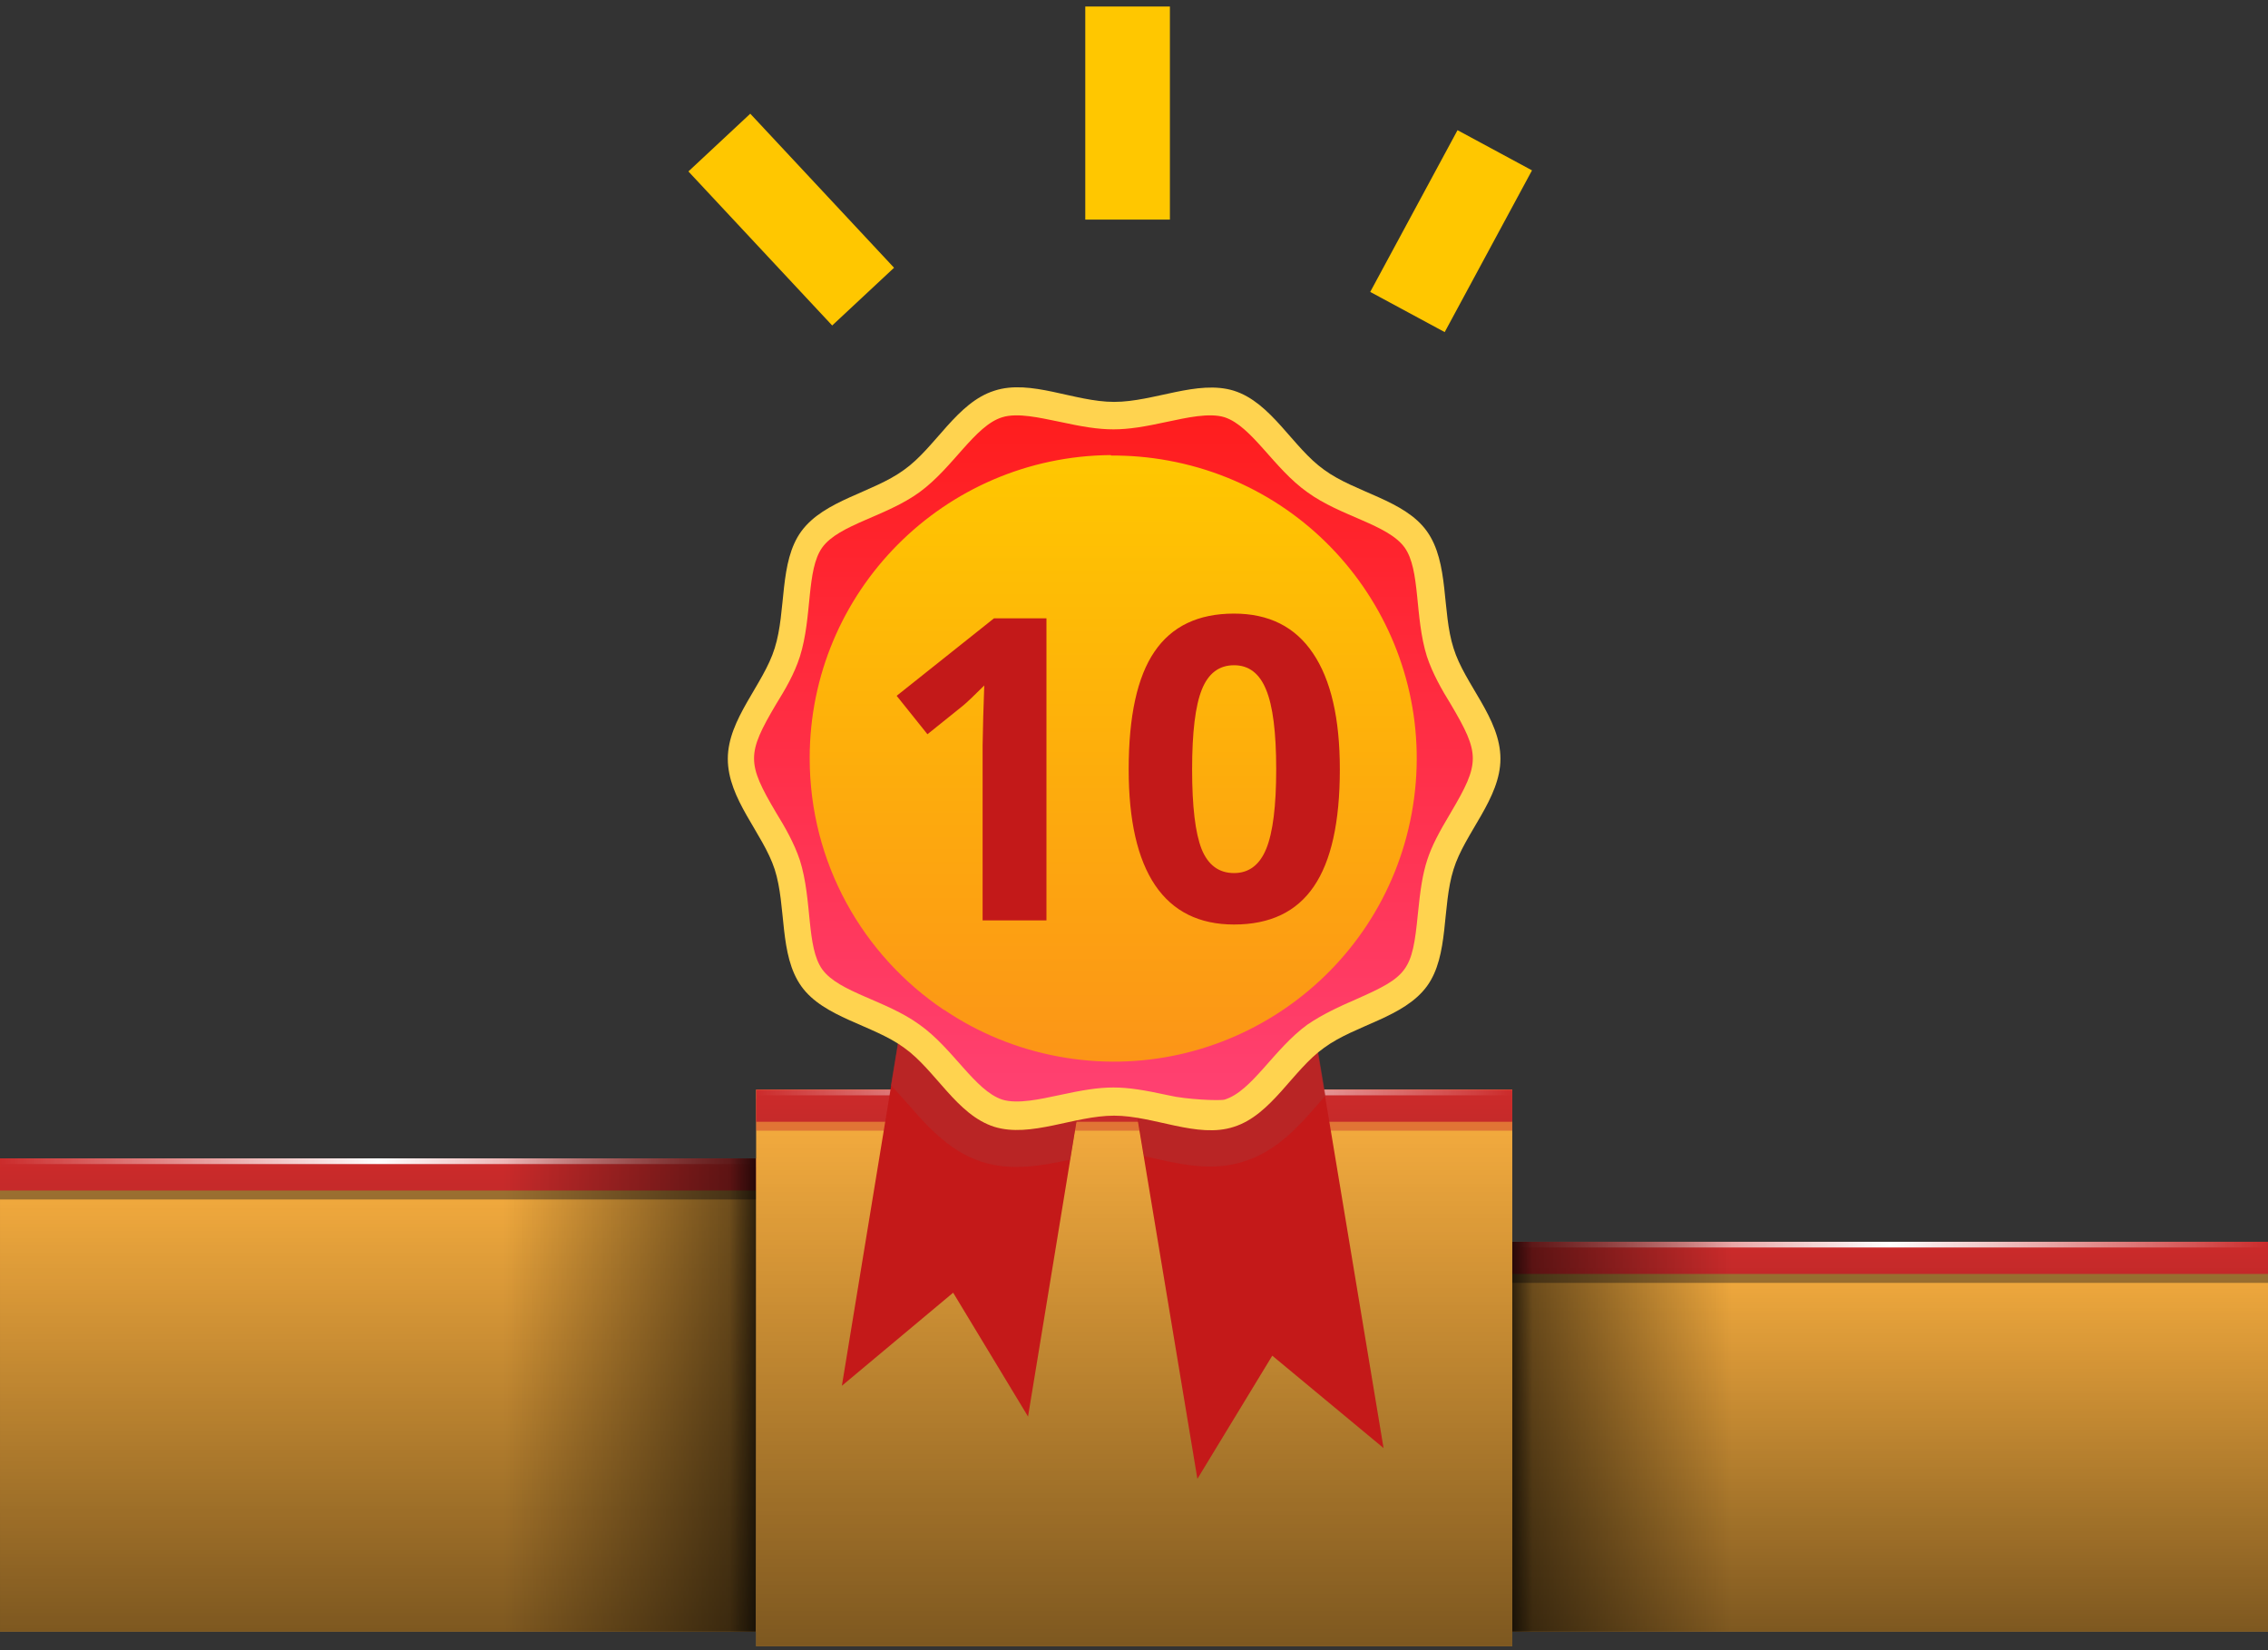 <svg width="268" height="195" viewBox="0 0 268 195" fill="none" xmlns="http://www.w3.org/2000/svg">
<rect x="0" y="0" width="268" height="195" fill="#333333" stroke="none"/>
<path d="M268.001 146.755H178.651V192.824H268.001V146.755Z" fill="#FBB040"/>
<g opacity="0.75">
<g opacity="0.75">
<path opacity="0.75" d="M268.001 147.813H178.651V151.612H268.001V147.813Z" fill="#231F20"/>
</g>
</g>
<path d="M268.001 146.755H178.651V150.554H268.001V146.755Z" fill="#CC2B2B"/>
<path d="M268.001 146.755H178.651V147.428H268.001V146.755Z" fill="url(#paint0_linear)"/>
<path opacity="0.5" d="M268.001 146.755H178.651V192.824H268.001V146.755Z" fill="url(#paint1_linear)"/>
<path opacity="0.6" d="M204.619 146.755H178.651V192.824H204.619V146.755Z" fill="url(#paint2_linear)"/>
<path opacity="0.5" d="M181.056 146.755H178.651V192.824H181.056V146.755Z" fill="url(#paint3_linear)"/>
<path d="M89.35 136.896H0.001V192.824H89.35V136.896Z" fill="#FBB040"/>
<g opacity="0.75">
<g opacity="0.75">
<path opacity="0.75" d="M89.35 137.955H0.001V141.754H89.35V137.955Z" fill="#231F20"/>
</g>
</g>
<path d="M89.35 136.896H0.001V140.696H89.35V136.896Z" fill="#CC2B2B"/>
<path d="M89.35 136.896H0.001V137.57H89.35V136.896Z" fill="url(#paint4_linear)"/>
<path opacity="0.5" d="M89.35 136.897H0.001V192.824H89.35V136.897Z" fill="url(#paint5_linear)"/>
<path opacity="0.6" d="M89.302 136.897H59.535V192.824H89.302V136.897Z" fill="url(#paint6_linear)"/>
<path opacity="0.5" d="M89.35 136.897H86.224V192.824H89.35V136.897Z" fill="url(#paint7_linear)"/>
<path d="M178.699 128.77H89.35V194.555H178.699V128.77Z" fill="#FBB040"/>
<g opacity="0.75">
<g opacity="0.75">
<path opacity="0.75" d="M178.699 129.828H89.35V133.627H178.699V129.828Z" fill="#CC2B2B"/>
</g>
</g>
<path d="M178.699 128.77H89.35V132.569H178.699V128.77Z" fill="#CC2B2B"/>
<path d="M178.699 128.77H89.35V129.443H178.699V128.77Z" fill="url(#paint8_linear)"/>
<path opacity="0.5" d="M178.699 128.77H89.35V194.555H178.699V128.77Z" fill="url(#paint9_linear)"/>
<path d="M121.479 167.409L112.63 152.772L99.481 163.771L112.961 81.65L134.959 85.289L121.479 167.409Z" fill="#C41919"/>
<path d="M163.489 171.131L150.34 160.215L141.491 174.77L127.846 92.732L149.844 89.01L163.489 171.131Z" fill="#C41919"/>
<path opacity="0.57" d="M134.959 85.289L112.961 81.65L105.27 128.293C107.999 130.939 110.893 135.653 116.02 137.307C119.659 138.465 123.215 137.72 126.441 137.059L134.959 85.289Z" fill="#AF2F2F"/>
<path opacity="0.57" d="M149.844 89.01L127.846 92.649L135.206 136.645C138.762 137.389 142.897 138.63 147.115 137.224C150.919 135.984 153.483 133.089 155.716 130.525C156.046 130.112 156.377 129.781 156.625 129.45L149.844 89.01Z" fill="#AF2F2F"/>
<path d="M177.301 89.672C177.301 94.386 173.083 98.438 171.76 102.738C170.354 107.204 171.264 112.91 168.617 116.549C165.888 120.271 160.182 121.098 156.461 123.827C152.739 126.473 150.258 131.766 145.792 133.172C141.492 134.578 136.365 131.849 131.651 131.849C126.937 131.849 121.81 134.495 117.509 133.172C113.043 131.766 110.562 126.473 106.841 123.827C103.12 121.098 97.331 120.271 94.684 116.549C92.038 112.828 92.948 107.121 91.542 102.738C90.136 98.438 86.001 94.468 86.001 89.672C86.001 84.958 90.218 80.906 91.542 76.605C92.948 72.14 92.038 66.433 94.684 62.795C97.413 59.073 103.12 58.246 106.841 55.517C110.562 52.871 113.043 47.578 117.509 46.172C121.81 44.766 126.937 47.495 131.651 47.495C136.365 47.495 141.492 44.849 145.792 46.172C150.258 47.578 152.739 52.871 156.461 55.517C160.182 58.246 165.971 59.073 168.617 62.795C171.264 66.516 170.354 72.222 171.76 76.605C173.083 80.906 177.301 84.875 177.301 89.672Z" fill="#FFD34F"/>
<path d="M138.101 129.45C132.395 128.21 130.741 128.21 125.035 129.45C123.05 129.864 120.238 130.525 118.419 129.947C115.194 128.871 112.63 123.909 108.66 121.098C104.691 118.203 99.15 117.294 97.165 114.564C95.263 111.918 96.007 106.377 94.519 101.663C93.857 99.678 92.782 97.776 91.707 96.04C88.234 90.168 88.234 89.093 91.707 83.221C92.782 81.485 93.857 79.665 94.519 77.598C96.007 72.884 95.263 67.343 97.165 64.697C99.15 61.968 104.691 61.058 108.66 58.163C112.63 55.269 115.194 50.307 118.419 49.315C120.238 48.736 122.967 49.397 125.035 49.811C130.741 51.051 132.395 51.051 138.101 49.811C140.086 49.397 142.898 48.736 144.717 49.315C147.943 50.39 150.506 55.352 154.476 58.163C158.446 61.058 163.986 61.968 165.971 64.697C167.873 67.343 167.129 72.884 168.618 77.598C169.279 79.583 170.354 81.485 171.429 83.221C174.903 89.093 174.903 90.168 171.429 96.04C168.618 100.754 168.121 102.242 167.542 108.031C166.881 114.73 166.385 115.391 160.182 118.121C158.28 118.948 156.295 119.857 154.476 121.098C150.506 123.992 147.943 128.954 144.717 129.947C144.221 130.112 140.169 129.947 138.101 129.45Z" fill="url(#paint10_linear)"/>
<path fill-rule="evenodd" clip-rule="evenodd" d="M95.677 89.589C95.677 69.907 111.555 53.946 131.237 53.78C131.26 53.799 131.284 53.818 131.307 53.836C133.529 53.821 135.785 54.013 138.052 54.429C157.504 57.994 170.383 76.654 166.817 96.107C163.251 115.559 144.592 128.438 125.139 124.872C120.127 123.953 115.552 122.032 111.581 119.354C111.572 119.356 111.564 119.359 111.555 119.361C101.962 112.91 95.677 101.994 95.677 89.589Z" fill="url(#paint11_linear)"/>
<path d="M123.655 108.77H116.111V88.115L116.184 84.722L116.306 81.011C115.053 82.264 114.182 83.086 113.694 83.477L109.593 86.772L105.955 82.231L117.454 73.076H123.655V108.77ZM158.323 90.923C158.323 97.157 157.298 101.771 155.247 104.766C153.212 107.76 150.071 109.258 145.823 109.258C141.705 109.258 138.596 107.712 136.497 104.619C134.413 101.527 133.372 96.961 133.372 90.923C133.372 84.624 134.389 79.985 136.424 77.007C138.458 74.012 141.591 72.515 145.823 72.515C149.941 72.515 153.05 74.077 155.149 77.202C157.265 80.327 158.323 84.901 158.323 90.923ZM140.867 90.923C140.867 95.301 141.241 98.442 141.99 100.347C142.755 102.235 144.033 103.179 145.823 103.179C147.581 103.179 148.85 102.218 149.632 100.298C150.413 98.377 150.803 95.252 150.803 90.923C150.803 86.545 150.405 83.403 149.607 81.499C148.826 79.579 147.565 78.618 145.823 78.618C144.049 78.618 142.779 79.579 142.014 81.499C141.249 83.403 140.867 86.545 140.867 90.923Z" fill="#C31919"/>
<path d="M133.243 25.952V0.77" stroke="#FFC700" stroke-width="10" stroke-miterlimit="10"/>
<path d="M166.314 36.873L176.63 17.759" stroke="#FFC700" stroke-width="10" stroke-miterlimit="10"/>
<path d="M101.991 35.054L85.001 16.849" stroke="#FFC700" stroke-width="10" stroke-miterlimit="10"/>
<defs>
<linearGradient id="paint0_linear" x1="178.662" y1="147.119" x2="267.992" y2="147.119" gradientUnits="userSpaceOnUse">
<stop stop-color="white" stop-opacity="0"/>
<stop offset="0.5" stop-color="white"/>
<stop offset="1" stop-color="white" stop-opacity="0"/>
</linearGradient>
<linearGradient id="paint1_linear" x1="223.327" y1="192.823" x2="223.327" y2="146.773" gradientUnits="userSpaceOnUse">
<stop/>
<stop offset="1" stop-opacity="0"/>
</linearGradient>
<linearGradient id="paint2_linear" x1="178.662" y1="169.798" x2="204.63" y2="169.798" gradientUnits="userSpaceOnUse">
<stop/>
<stop offset="1" stop-opacity="0"/>
</linearGradient>
<linearGradient id="paint3_linear" x1="178.662" y1="169.798" x2="181.086" y2="169.798" gradientUnits="userSpaceOnUse">
<stop/>
<stop offset="1" stop-opacity="0"/>
</linearGradient>
<linearGradient id="paint4_linear" x1="0.002" y1="137.251" x2="89.332" y2="137.251" gradientUnits="userSpaceOnUse">
<stop stop-color="white" stop-opacity="0"/>
<stop offset="0.5" stop-color="white"/>
<stop offset="1" stop-color="white" stop-opacity="0"/>
</linearGradient>
<linearGradient id="paint5_linear" x1="44.667" y1="192.823" x2="44.667" y2="136.905" gradientUnits="userSpaceOnUse">
<stop/>
<stop offset="1" stop-opacity="0"/>
</linearGradient>
<linearGradient id="paint6_linear" x1="59.555" y1="164.864" x2="89.332" y2="164.864" gradientUnits="userSpaceOnUse">
<stop stop-opacity="0"/>
<stop offset="1"/>
</linearGradient>
<linearGradient id="paint7_linear" x1="86.215" y1="164.864" x2="89.332" y2="164.864" gradientUnits="userSpaceOnUse">
<stop stop-opacity="0"/>
<stop offset="1"/>
</linearGradient>
<linearGradient id="paint8_linear" x1="89.332" y1="129.115" x2="178.662" y2="129.115" gradientUnits="userSpaceOnUse">
<stop stop-color="white" stop-opacity="0"/>
<stop offset="0.5" stop-color="white"/>
<stop offset="1" stop-color="white" stop-opacity="0"/>
</linearGradient>
<linearGradient id="paint9_linear" x1="133.997" y1="194.554" x2="133.997" y2="128.768" gradientUnits="userSpaceOnUse">
<stop/>
<stop offset="1" stop-opacity="0"/>
</linearGradient>
<linearGradient id="paint10_linear" x1="131.568" y1="49.087" x2="131.568" y2="130.174" gradientUnits="userSpaceOnUse">
<stop stop-color="#FF1D1D"/>
<stop offset="1" stop-color="#FF4172"/>
</linearGradient>
<linearGradient id="paint11_linear" x1="131.543" y1="53.78" x2="131.543" y2="125.465" gradientUnits="userSpaceOnUse">
<stop stop-color="#FFC700"/>
<stop offset="1" stop-color="#FC9517"/>
</linearGradient>
</defs>
</svg>
